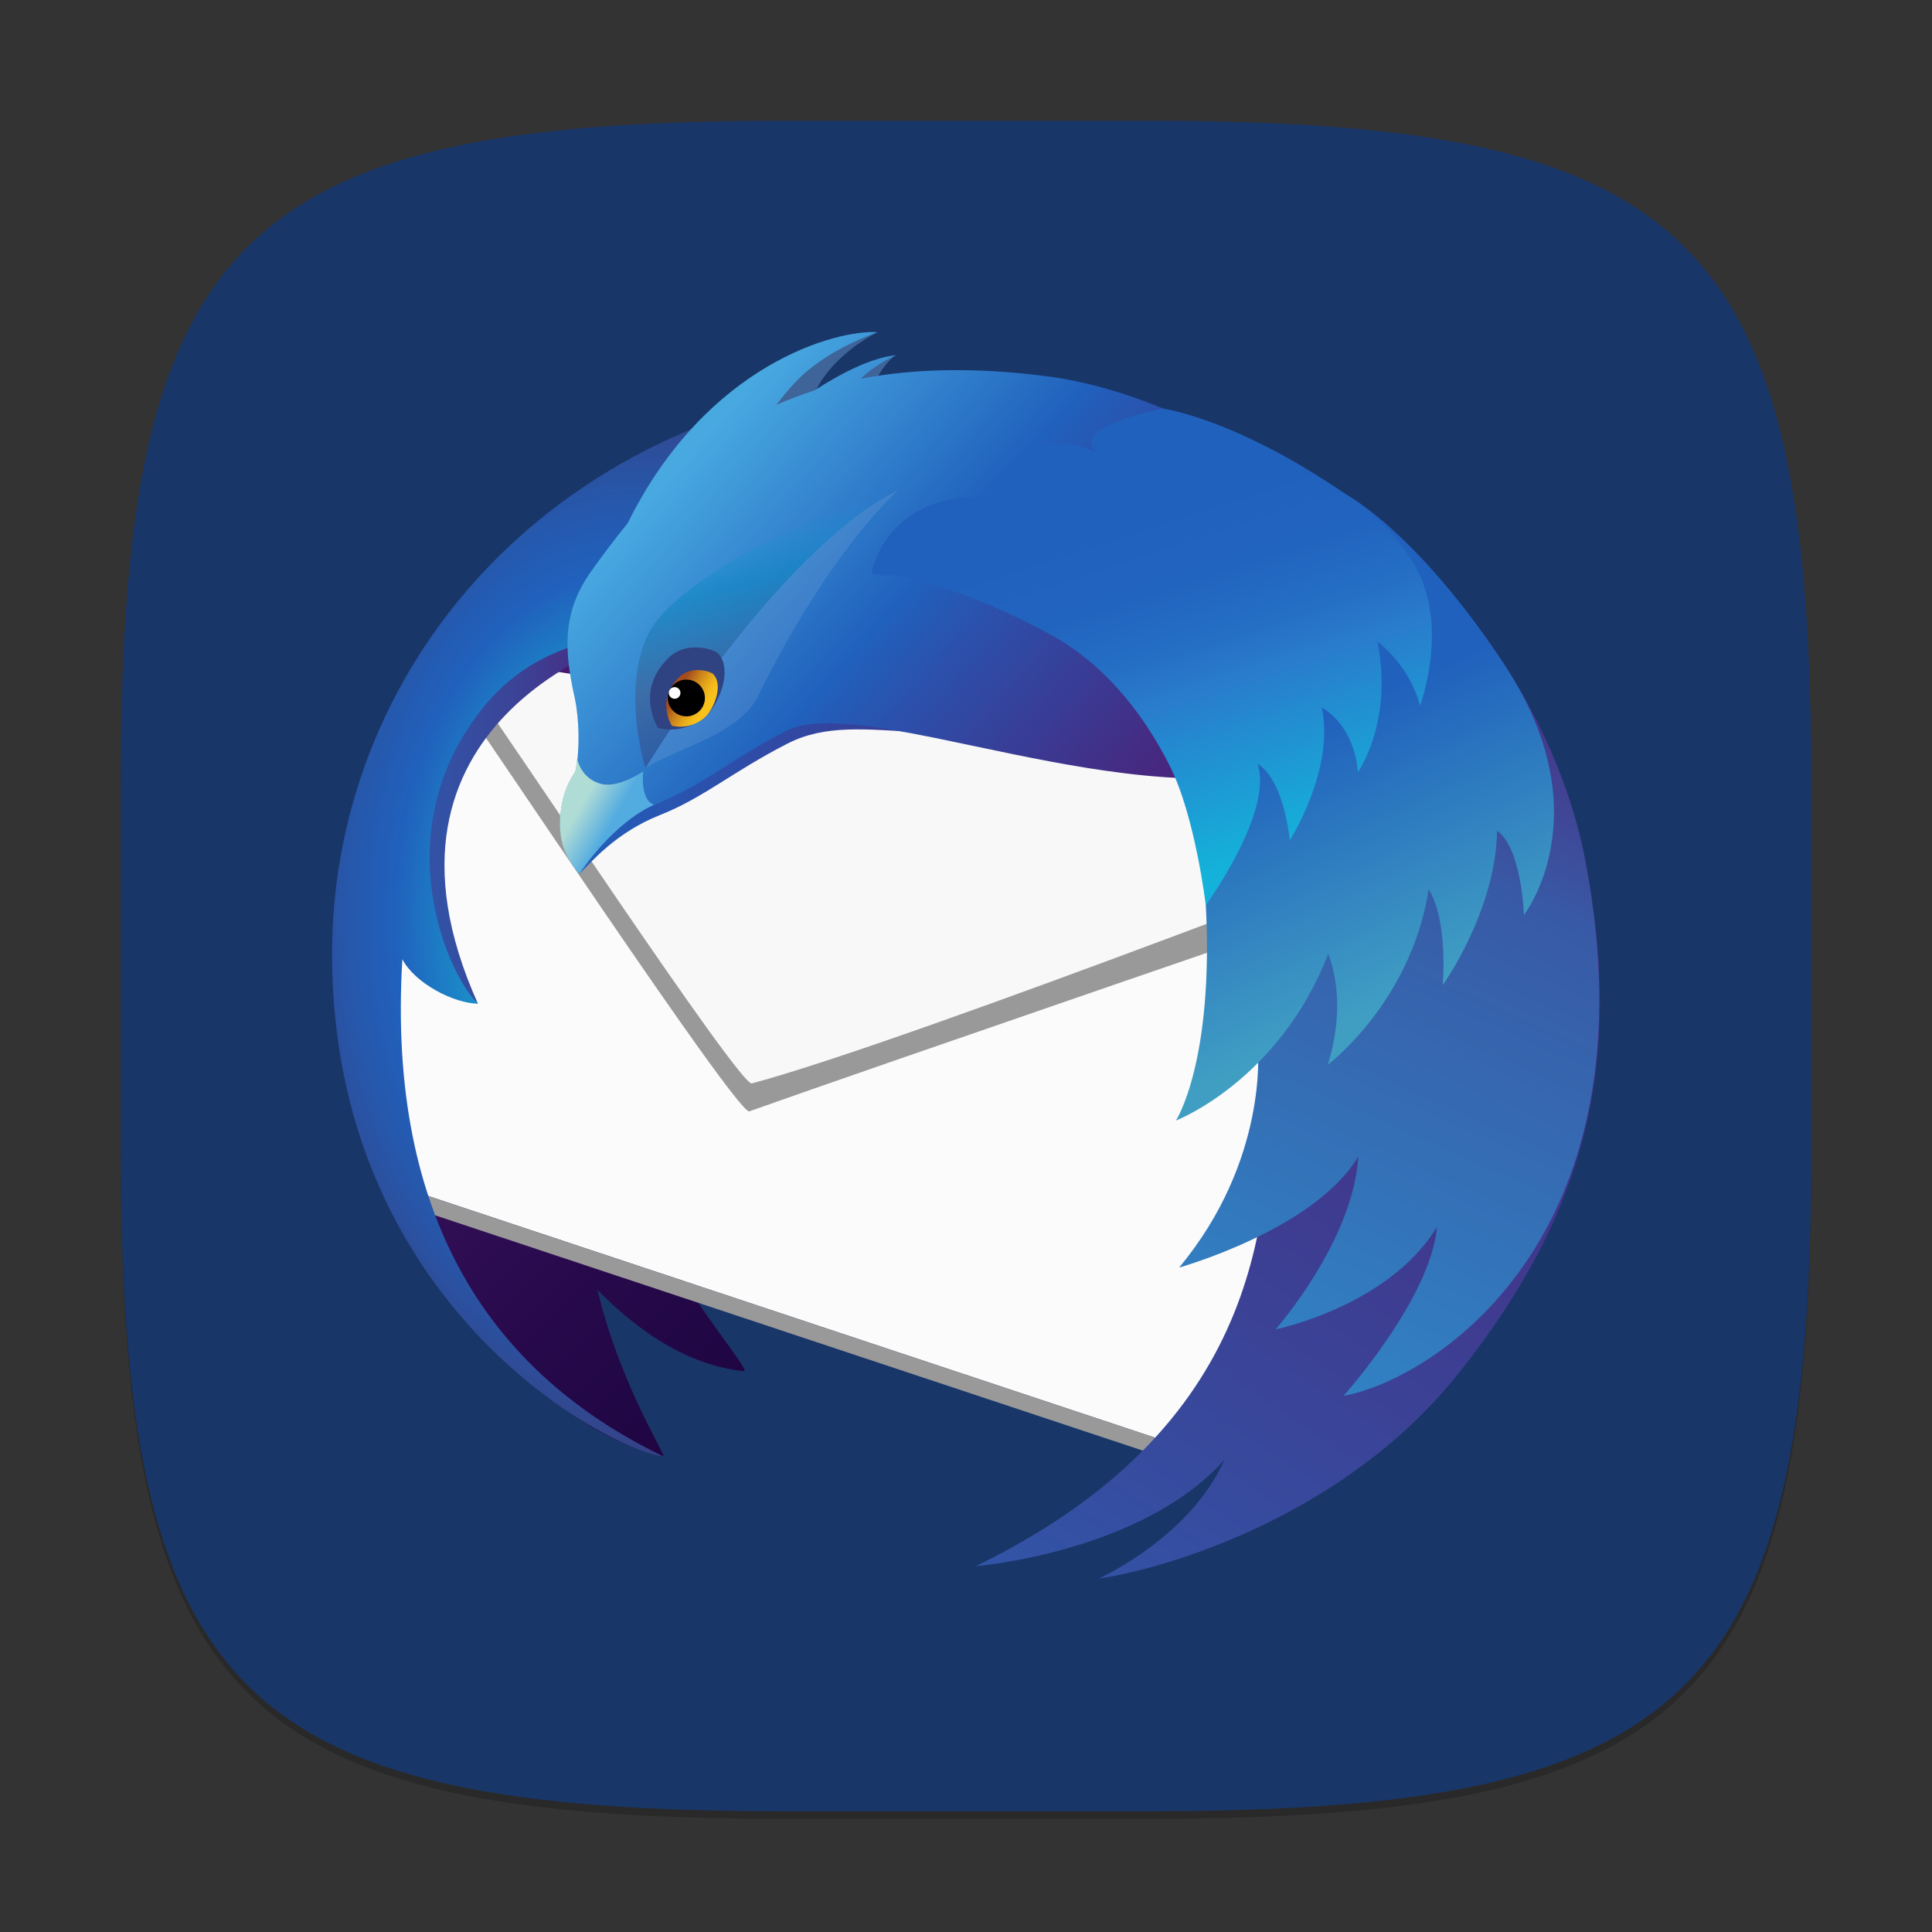 <?xml version="1.0" encoding="UTF-8" standalone="no"?>
<!-- Created with Inkscape (http://www.inkscape.org/) -->

<svg
   width="256"
   height="256"
   viewBox="0 0 256 256"
   version="1.1"
   id="svg5"
   inkscape:version="1.2.1 (9c6d41e410, 2022-07-14)"
   sodipodi:docname="thunderbird.svg"
   xmlns:inkscape="http://www.inkscape.org/namespaces/inkscape"
   xmlns:sodipodi="http://sodipodi.sourceforge.net/DTD/sodipodi-0.dtd"
   xmlns="http://www.w3.org/2000/svg"
   xmlns:svg="http://www.w3.org/2000/svg">
  <rect x="0" y="0" width="256" height="256" fill="#333333" stroke="none"/>
  <sodipodi:namedview
     id="namedview7"
     pagecolor="#ffffff"
     bordercolor="#000000"
     borderopacity="0.25"
     inkscape:showpageshadow="2"
     inkscape:pageopacity="0.0"
     inkscape:pagecheckerboard="0"
     inkscape:deskcolor="#d1d1d1"
     inkscape:document-units="px"
     showgrid="false"
     inkscape:zoom="3.234375"
     inkscape:cx="127.84541"
     inkscape:cy="128"
     inkscape:window-width="1920"
     inkscape:window-height="1008"
     inkscape:window-x="0"
     inkscape:window-y="0"
     inkscape:window-maximized="1"
     inkscape:current-layer="svg5"
     showguides="false" />
  <defs
     id="defs2">
    <linearGradient
       id="SVGID_1_"
       gradientUnits="userSpaceOnUse"
       x1="199.533"
       y1="201.907"
       x2="39.679"
       y2="42.053"
       gradientTransform="matrix(0.13,0,0,0.13,8,8)">
			<stop
   offset="0"
   style="stop-color:#130036"
   id="stop4" />

			<stop
   offset="0.23"
   style="stop-color:#18023B"
   id="stop6" />

			<stop
   offset="0.512"
   style="stop-color:#26094A"
   id="stop8" />

			<stop
   offset="0.821"
   style="stop-color:#3D1563"
   id="stop10" />

			<stop
   offset="1"
   style="stop-color:#4E1D75"
   id="stop12" />

		</linearGradient>
    <linearGradient
       id="SVGID_2_"
       gradientUnits="userSpaceOnUse"
       x1="10.243"
       y1="95.311"
       x2="57.704"
       y2="95.311"
       gradientTransform="matrix(0.13,0,0,0.13,8,8)">
			<stop
   offset="0"
   style="stop-color:#3156A8"
   id="stop27" />

			<stop
   offset="0.247"
   style="stop-color:#3351A4"
   id="stop29" />

			<stop
   offset="0.536"
   style="stop-color:#3B4397"
   id="stop31" />

			<stop
   offset="0.845"
   style="stop-color:#472C82"
   id="stop33" />

			<stop
   offset="1"
   style="stop-color:#4E1D75"
   id="stop35" />

		</linearGradient>
    <radialGradient
       id="SVGID_3_"
       cx="59.073"
       cy="113.923"
       r="85.247"
       gradientTransform="matrix(0.13,0,0,0.188,8,1.357)"
       gradientUnits="userSpaceOnUse">
			<stop
   offset="0.165"
   style="stop-color:#14CDDA"
   id="stop40" />

			<stop
   offset="0.548"
   style="stop-color:#2061BD"
   id="stop42" />

			<stop
   offset="0.655"
   style="stop-color:#2658AC"
   id="stop44" />

			<stop
   offset="0.864"
   style="stop-color:#373F81"
   id="stop46" />

			<stop
   offset="1"
   style="stop-color:#432D62"
   id="stop48" />

		</radialGradient>
    <linearGradient
       id="SVGID_4_"
       gradientUnits="userSpaceOnUse"
       x1="44.539"
       y1="57.897"
       x2="191.515"
       y2="57.897"
       gradientTransform="matrix(0.13,0,0,0.13,8,8)">
				<stop
   offset="0"
   style="stop-color:#2061BD"
   id="stop53" />

				<stop
   offset="0.185"
   style="stop-color:#2B51AC"
   id="stop55" />

				<stop
   offset="0.683"
   style="stop-color:#442C84"
   id="stop57" />

				<stop
   offset="0.941"
   style="stop-color:#4E1D75"
   id="stop59" />

			</linearGradient>
    <linearGradient
       id="SVGID_5_"
       gradientUnits="userSpaceOnUse"
       x1="66.174"
       y1="23.206"
       x2="167.264"
       y2="111.082"
       gradientTransform="matrix(0.13,0,0,0.13,8,8)">
			<stop
   offset="0.02"
   style="stop-color:#48A8E0"
   id="stop68" />

			<stop
   offset="0.388"
   style="stop-color:#2061BD"
   id="stop70" />

			<stop
   offset="0.497"
   style="stop-color:#2B51AC"
   id="stop72" />

			<stop
   offset="0.789"
   style="stop-color:#442C84"
   id="stop74" />

			<stop
   offset="0.941"
   style="stop-color:#4E1D75"
   id="stop76" />

		</linearGradient>
    <linearGradient
       id="SVGID_6_"
       gradientUnits="userSpaceOnUse"
       x1="19.676"
       y1="337.414"
       x2="217.835"
       y2="43.631"
       gradientTransform="matrix(0.13,0,0,0.13,8,8)">
			<stop
   offset="0.379"
   style="stop-color:#3156A8"
   id="stop81" />

			<stop
   offset="1"
   style="stop-color:#4E1D75"
   id="stop83" />

		</linearGradient>
    <linearGradient
       id="SVGID_7_"
       gradientUnits="userSpaceOnUse"
       x1="96.745"
       y1="278.646"
       x2="206.317"
       y2="32.542"
       gradientTransform="matrix(0.13,0,0,0.13,8,8)">
			<stop
   offset="0"
   style="stop-color:#29ABE2"
   id="stop88" />

			<stop
   offset="0.773"
   style="stop-color:#385AA6"
   id="stop90" />

			<stop
   offset="0.858"
   style="stop-color:#414293"
   id="stop92" />

			<stop
   offset="1"
   style="stop-color:#4E1D75"
   id="stop94" />

		</linearGradient>
    <linearGradient
       id="SVGID_8_"
       gradientUnits="userSpaceOnUse"
       x1="48.269"
       y1="92.034"
       x2="54.241"
       y2="95.468"
       gradientTransform="matrix(0.13,0,0,0.13,8,8)">
			<stop
   offset="0"
   style="stop-color:#B0DCD6"
   id="stop99" />

			<stop
   offset="1"
   style="stop-color:#53ACE0"
   id="stop101" />

		</linearGradient>
    <linearGradient
       id="SVGID_11_"
       gradientUnits="userSpaceOnUse"
       x1="176.214"
       y1="23.085"
       x2="164.24"
       y2="20.555"
       gradientTransform="matrix(0.13,0,0,0.13,8,8)">
						<stop
   offset="0"
   style="stop-color:#3092B9"
   id="stop121" />

						<stop
   offset="0.22"
   style="stop-color:#258DB6"
   id="stop123" />

						<stop
   offset="0.656"
   style="stop-color:#1685B1"
   id="stop125" />

						<stop
   offset="1"
   style="stop-color:#1082AF"
   id="stop127" />

					</linearGradient>
    <linearGradient
       id="SVGID_12_"
       gradientUnits="userSpaceOnUse"
       x1="80.784"
       y1="38.025"
       x2="90.637"
       y2="77.544"
       gradientTransform="matrix(0.13,0,0,0.13,8,8)">
			<stop
   offset="0.007"
   style="stop-color:#1398D1;stop-opacity:0"
   id="stop138" />

			<stop
   offset="0.248"
   style="stop-color:#1187C2;stop-opacity:0.62"
   id="stop140" />

			<stop
   offset="0.642"
   style="stop-color:#3F6499;stop-opacity:0.71"
   id="stop142" />

			<stop
   offset="1"
   style="stop-color:#2F4282;stop-opacity:0.5"
   id="stop144" />

		</linearGradient>
    <linearGradient
       id="SVGID_13_"
       gradientUnits="userSpaceOnUse"
       x1="48.738"
       y1="14.373"
       x2="43.199"
       y2="11.303"
       gradientTransform="matrix(0.129,0.005,-0.005,0.129,11.186,15.401)">
			<stop
   offset="0"
   style="stop-color:#F9C21B"
   id="stop153" />

			<stop
   offset="0.148"
   style="stop-color:#F3BA1B"
   id="stop155" />

			<stop
   offset="0.379"
   style="stop-color:#E3A41B"
   id="stop157" />

			<stop
   offset="0.663"
   style="stop-color:#C9801C"
   id="stop159" />

			<stop
   offset="0.988"
   style="stop-color:#A44E1C"
   id="stop161" />

			<stop
   offset="1"
   style="stop-color:#A34C1C"
   id="stop163" />

		</linearGradient>
    <linearGradient
       id="SVGID_14_"
       gradientUnits="userSpaceOnUse"
       x1="206.211"
       y1="130.139"
       x2="169.43"
       y2="47.526"
       gradientTransform="matrix(0.13,0,0,0.13,8,8)">
		<stop
   offset="0"
   style="stop-color:#409EC3"
   id="stop174" />

		<stop
   offset="0.62"
   style="stop-color:#2061BD"
   id="stop176" />

	</linearGradient>
    <linearGradient
       id="SVGID_15_"
       gradientUnits="userSpaceOnUse"
       x1="176.76"
       y1="103.061"
       x2="150.407"
       y2="21.954"
       gradientTransform="matrix(0.13,0,0,0.13,8,8)">
		<stop
   offset="0"
   style="stop-color:#14B2DA"
   id="stop181" />

		<stop
   offset="0.403"
   style="stop-color:#297CCC"
   id="stop183" />

		<stop
   offset="0.508"
   style="stop-color:#256FC5"
   id="stop185" />

		<stop
   offset="0.649"
   style="stop-color:#2164BF"
   id="stop187" />

		<stop
   offset="0.816"
   style="stop-color:#2061BD"
   id="stop189" />

		<stop
   offset="0.984"
   style="stop-color:#2061BD"
   id="stop191" />

	</linearGradient>
  </defs>
  <path
     id="path563"
     style="opacity:0.2;fill:#000000;stroke-width:8;stroke-linecap:round;stroke-linejoin:round"
     d="M 104,17 C 31.191,17 16,32.519 16,105 v 48 c 0,72.481 15.191,88 88,88 h 48 c 72.809,0 88,-15.519 88,-88 V 105 C 240,32.519 224.809,17 152,17 Z" />
  <path
     id="path530"
     style="fill:#193669;fill-opacity:1;stroke-width:8;stroke-linecap:round;stroke-linejoin:round"
     d="M 104,16 C 31.191,16 16,31.519 16,104 v 48 c 0,72.481 15.191,88 88,88 h 48 c 72.809,0 88,-15.519 88,-88 V 104 C 240,31.519 224.809,16 152,16 Z" />
  <g
     id="g2768"
     transform="matrix(5.25,0,0,5.25,2,2)">
    <path
       class="st1"
       d="m 32.475,12.599 c -1.879,-1.227 -4.282,-1.625 -5.608,-1.763 -1.419,-0.148 -2.652,-0.122 -3.736,0.037 -0.092,-0.001 -0.183,-0.005 -0.276,-0.005 -0.07,0 -0.14,0.003 -0.211,0.004 0.029,-0.036 0.049,-0.058 0.049,-0.058 0,0 -0.057,0.009 -0.169,0.06 -0.352,0.006 -0.702,0.018 -1.048,0.041 0.481,-0.527 0.875,-0.803 0.875,-0.803 0,0 -0.468,0.068 -1.321,0.842 -0.406,0.037 -0.806,0.087 -1.2,0.148 0.896,-1.213 1.834,-1.724 1.834,-1.724 0,0 -1.137,-0.231 -2.916,1.557 -0.149,0.15 -0.287,0.305 -0.421,0.463 -5.187,1.255 -8.899,4.605 -8.899,8.542 0,0.772 -0.237,1.621 0.019,2.469 -0.102,1.354 0.115,5.05 0.115,5.05 0,0 1.404,7.599 6.804,8.921 0.086,0.02 -1.128,-1.894 -1.665,-4.204 1.046,1.064 2.292,1.905 3.69,2.05 0.172,0.018 -0.799,-1.12 -1.649,-2.492 l 12.271,4.134 c 6.418,-2.757 5.671,-2.508 7.049,-4.001 3.036,-3.286 3.461,-5.151 2.696,-10.656 -0.517,-3.716 -3.26,-7.397 -6.283,-8.612 z"
       id="path15"
       style="fill:url(#SVGID_1_);stroke-width:0.13" />
    <polygon
       class="st2"
       points="22.687,62.276 8.546,142.68 16.387,166.974 172.911,219.015 201.939,95.591 "
       id="polygon17"
       transform="matrix(0.13,0,0,0.13,8,8)"
       style="fill:#fbfbfb" />
    <path
       class="st3"
       d="m 10.997,16.424 c 0.102,0.219 0.072,0.271 0.008,0.271 -0.029,0 -0.064,-0.01 -0.097,-0.021 -0.033,-0.01 -0.064,-0.021 -0.084,-0.021 -0.056,0 -0.024,0.083 0.293,0.482 0.449,0.571 7.049,10.534 7.409,10.534 0.002,0 0.004,-2.6e-4 0.005,-8e-4 3.072,-1.095 16.138,-5.579 16.138,-5.579 L 33.333,20.141 10.997,16.424"
       id="path19"
       style="fill:#999999;stroke-width:0.13" />
    <path
       class="st4"
       d="m 11.188,16.179 c 0,0 0.098,0.509 0.555,1.073 0.454,0.569 6.545,9.792 6.851,9.711 3.99,-1.059 18.468,-6.696 18.468,-6.696 z"
       id="path23"
       style="fill:#f8f8f8;stroke-width:0.13" />
    <polygon
       class="st3"
       points="168.976,221.012 167.321,217.161 18.568,167.703 19.094,171.178 "
       id="polygon25"
       transform="matrix(0.13,0,0,0.13,8,8)"
       style="fill:#999999" />
    <path
       class="st5"
       d="m 15.477,15.748 c 0,0 -7.013,2.054 -3.795,9.204 0,0 -1.475,-1.351 -2.354,-3.078 -0.04,-0.077 1.464,-5.42 1.464,-5.42 z"
       id="path38"
       style="fill:url(#SVGID_2_);stroke-width:0.13" />
    <path
       class="st6"
       d="M 11.682,24.952 C 11.072,24.942 10.092,24.439 9.774,23.829 9.377,30.45 12.079,34.317 16.367,36.379 14.966,36.219 8,32.543 8,23.697 8,16.175 13.968,9.452 23.308,9.144 c 0.057,0.422 -4.631,1.479 -4.78,1.976 -0.233,0.774 -0.768,1.616 -1.219,2.291 -0.611,0.915 0.85,1.697 -0.224,1.944 -1.616,0.371 -3.77,0.165 -5.359,2.231 -2.389,3.105 -0.795,6.657 -0.044,7.365 z"
       id="path51"
       style="fill:url(#SVGID_3_);stroke-width:0.13" />
    <path
       class="st7"
       d="m 25.758,9.386 c -6.049,-0.464 -9.162,1.956 -11.16,4.771 -0.728,1.024 -0.648,1.965 -0.398,3.102 0.108,0.485 0.217,0.718 0.085,1.212 -0.072,0.273 -0.06,0.528 -0.15,0.689 -0.124,0.222 -0.282,0.466 -0.335,0.865 -0.132,0.998 0.221,1.315 0.441,1.651 0.314,-0.312 0.928,-1.047 2.036,-1.486 1.107,-0.439 1.836,-1.098 3.223,-1.806 1.896,-0.967 4.118,0.5 8.332,-0.881 1.297,-0.425 4.276,-4.839 4.984,-5.008 C 30.846,10.316 27.494,9.519 25.758,9.386 Z"
       id="path62"
       style="fill:url(#SVGID_4_);stroke-width:0.13" />
    <path
       class="st8"
       d="m 21.762,8.004 c 0,0 -1.08,0.522 -1.55,1.464 1.086,-0.547 1.716,-0.847 2.014,-0.882 0,0 -0.285,0.138 -0.639,0.89 0.626,-0.2 0.841,-0.327 1.013,-0.329 0,0 -0.05,0.079 -0.096,0.83 -0.961,-0.312 -2.811,0.051 -3.795,0.668 -0.334,-1.78 3.053,-2.641 3.053,-2.641 z"
       id="path66"
       style="fill:#3f6499;stroke-width:0.13" />
    <path
       class="st9"
       d="m 26.06,9.118 c -1.854,-0.24 -3.404,-0.193 -4.722,0.061 0.414,-0.397 0.894,-0.593 0.894,-0.593 -0.621,0.055 -1.397,0.461 -2.062,0.89 -0.335,0.107 -0.655,0.228 -0.958,0.363 0.185,-0.244 0.401,-0.505 0.612,-0.706 0.783,-0.744 1.944,-1.129 1.944,-1.129 -0.992,-0.073 -4.311,0.777 -6.308,4.822 -0.327,0.399 -0.633,0.808 -0.924,1.218 -0.751,1.058 -0.669,2.029 -0.41,3.202 0.11,0.501 0.131,1.301 0.022,1.818 -0.022,0.104 -0.306,0.371 -0.379,1.092 -0.078,0.765 0.195,1.141 0.464,1.452 0.956,-1.398 1.9,-1.676 1.9,-1.676 1.339,-0.548 1.896,-1.134 3.329,-1.865 1.958,-0.999 8.803,2.261 13.154,0.836 1.339,-0.438 -0.515,-6.137 0.215,-6.312 -2.034,-2.249 -4.988,-3.242 -6.771,-3.473 z"
       id="path79"
       style="fill:url(#SVGID_5_);stroke-width:0.13" />
    <path
       class="st10"
       d="m 39.639,21.384 c -1.072,-5.602 -6.232,-10.699 -10.381,-10.982 -1.841,-0.125 -1.276,0.819 -2.428,1.178 -4.965,1.55 -5.041,2.454 -5.041,2.454 10.528,0.495 10.688,10.893 7.868,13.523 0.793,-0.185 1.654,-1.155 2.444,-2.678 -0.095,0.639 -0.176,1.423 -0.295,2.297 -0.361,2.669 0.107,8.243 -7.562,11.973 0,0 4.195,-0.343 6.275,-2.684 -0.846,1.945 -3.167,2.996 -3.167,2.996 1.708,-0.25 6.195,-1.574 9.053,-5.148 3.235,-4.046 4.208,-7.842 3.234,-12.93 z"
       id="path86"
       style="fill:url(#SVGID_6_);stroke-width:0.13" />
    <path
       class="st11"
       d="m 29.379,31.611 c 0,0 3.42,-0.956 4.523,-2.803 -0.134,2.153 -2.087,4.362 -2.087,4.362 0,0 2.856,-0.578 4.073,-2.587 -0.159,1.813 -2.357,4.264 -2.357,4.264 2.248,-0.403 7.895,-3.971 6.109,-13.463 -1.055,-5.606 -6.232,-10.699 -10.381,-10.982 -1.841,-0.125 -1.276,0.819 -2.428,1.178 -4.965,1.55 -5.041,2.454 -5.041,2.454 10.528,0.495 13.326,6.005 7.868,13.376 0.793,-0.185 1.112,-0.621 1.708,-1.335 -2.6e-4,0 0.27,2.822 -1.986,5.535 z"
       id="path97"
       style="fill:url(#SVGID_7_);stroke-width:0.13" />
    <path
       class="st12"
       d="m 15.853,19.087 c 0,0 -0.611,0.428 -1.054,0.319 -0.524,-0.129 -0.613,-0.637 -0.613,-0.637 -0.012,0.104 -0.025,0.204 -0.044,0.295 -0.022,0.104 -0.306,0.371 -0.379,1.092 -0.078,0.765 0.209,1.208 0.478,1.519 0.956,-1.398 1.886,-1.743 1.886,-1.743 -0.364,-0.127 -0.274,-0.845 -0.274,-0.845 z"
       id="path104"
       style="fill:url(#SVGID_8_);stroke-width:0.13" />
    <path
       class="st18"
       d="m 29.187,10.389 c 0.143,-0.037 0.728,0.026 1.112,0.199 0.384,0.172 1.046,0.477 0.516,0.609 -0.53,0.132 -0.834,-0.079 -1.099,-0.305 -0.265,-0.225 -0.887,-0.41 -0.53,-0.503 z"
       id="path130"
       style="opacity:0.12;fill:url(#SVGID_11_);stroke-width:0.13"
       mask="none" />
    <path
       class="st19"
       d="m 15.911,19.004 c 0,0 3.354,-5.528 6.387,-7.02 0.282,-0.142 -4.199,1.191 -6.002,3.181 -1.072,1.183 -0.504,3.499 -0.385,3.839 z"
       id="path147"
       style="fill:url(#SVGID_12_);stroke-width:0.13" />
    <path
       class="st20"
       d="m 15.911,19.004 c 0.003,-0.002 0.006,-0.004 0.01,-0.006 0.867,-0.536 2.354,-0.845 2.833,-1.816 1.845,-3.741 3.544,-5.198 3.544,-5.198 -3.033,1.492 -6.387,7.02 -6.387,7.02 z"
       id="path149"
       style="opacity:0.1;fill:#f2f2f2;stroke-width:0.13" />
    <path
       class="st21"
       d="m 16.23,17.993 c 0,0 -0.605,-0.928 0.266,-1.774 0.459,-0.446 1.156,-0.198 1.236,-0.118 0.343,0.34 0.127,1.057 -0.181,1.463 -0.174,0.229 -0.681,0.584 -1.321,0.429 z"
       id="path151"
       style="fill:#2f4282;stroke-width:0.13" />
    <path
       class="st22"
       d="m 16.576,17.935 c 0,0 -0.418,-0.641 0.184,-1.226 0.317,-0.308 0.798,-0.137 0.854,-0.082 0.237,0.235 0.088,0.73 -0.125,1.011 -0.12,0.158 -0.471,0.404 -0.913,0.297 z"
       id="path166"
       style="fill:url(#SVGID_13_);stroke-width:0.13" />
    <path
       d="m 17.41,17.251 c -0.009,0.256 -0.226,0.456 -0.484,0.448 -0.259,-0.009 -0.461,-0.224 -0.452,-0.48 0.009,-0.256 0.226,-0.456 0.485,-0.447 0.258,0.009 0.46,0.224 0.451,0.48 z"
       id="path168"
       style="stroke-width:0.13" />
    <circle
       class="st24"
       cx="16.646"
       cy="17.108"
       r="0.147"
       id="circle172"
       style="fill:#ffffff;stroke-width:0.13" />
    <path
       class="st23"
       d="m 37.609,16.424 c -2.296,-3.495 -4.115,-4.384 -4.115,-4.384 0,0 0.084,2.546 1.358,3.774 0.146,0.14 -1.526,-1.093 -1.526,-1.093 0,0 -0.357,1.176 0.462,2.528 -0.238,-0.316 -0.395,-0.436 -0.395,-0.436 0,0 -1.543,0.712 -1.998,1.699 -0.235,-0.444 -0.412,-0.705 -0.412,-0.705 0,0 -1.067,2.13 -0.933,4.599 0.218,4.015 -0.752,5.495 -0.752,5.495 0,0 2.599,-0.997 3.845,-4.207 0.515,1.365 -0.016,2.801 -0.016,2.801 0,0 2.1,-1.569 2.551,-4.429 0.501,0.807 0.353,2.418 0.353,2.418 0,0 1.34,-1.866 1.373,-3.898 0.621,0.433 0.678,2.125 0.678,2.125 0,0 1.987,-2.54 -0.474,-6.288 z"
       id="path179"
       style="fill:url(#SVGID_14_);stroke-width:0.13" />
    <path
       class="st25"
       d="m 35.377,13.981 c -0.6,-1.118 -1.659,-1.831 -2.59,-2.408 -2.321,-1.439 -3.813,-1.641 -3.813,-1.641 0,0 -2.142,0.398 -1.774,0.994 0.019,0.031 0.063,0.069 0.125,0.114 -1.879,-0.865 -2.944,1.124 -2.944,1.124 -1.073,-0.065 -2.38,0.463 -2.762,1.879 -0.04,0.147 0.481,0.064 0.749,0.122 1.565,0.34 3.039,1.078 3.716,1.443 1.575,0.848 2.509,2.261 3.049,3.321 0.653,1.282 0.919,3.538 0.919,3.538 0,0 1.717,-2.359 1.307,-3.57 0.68,0.422 0.814,1.93 0.814,1.93 0,0 1.145,-1.793 0.806,-3.355 0.883,0.538 0.912,1.633 0.912,1.633 0,0 0.899,-1.248 0.493,-3.295 0.889,0.707 1.075,1.622 1.075,1.622 0,0 0.726,-1.943 -0.083,-3.45 z"
       id="path194"
       style="fill:url(#SVGID_15_);stroke-width:0.13" />
  </g>
</svg>
